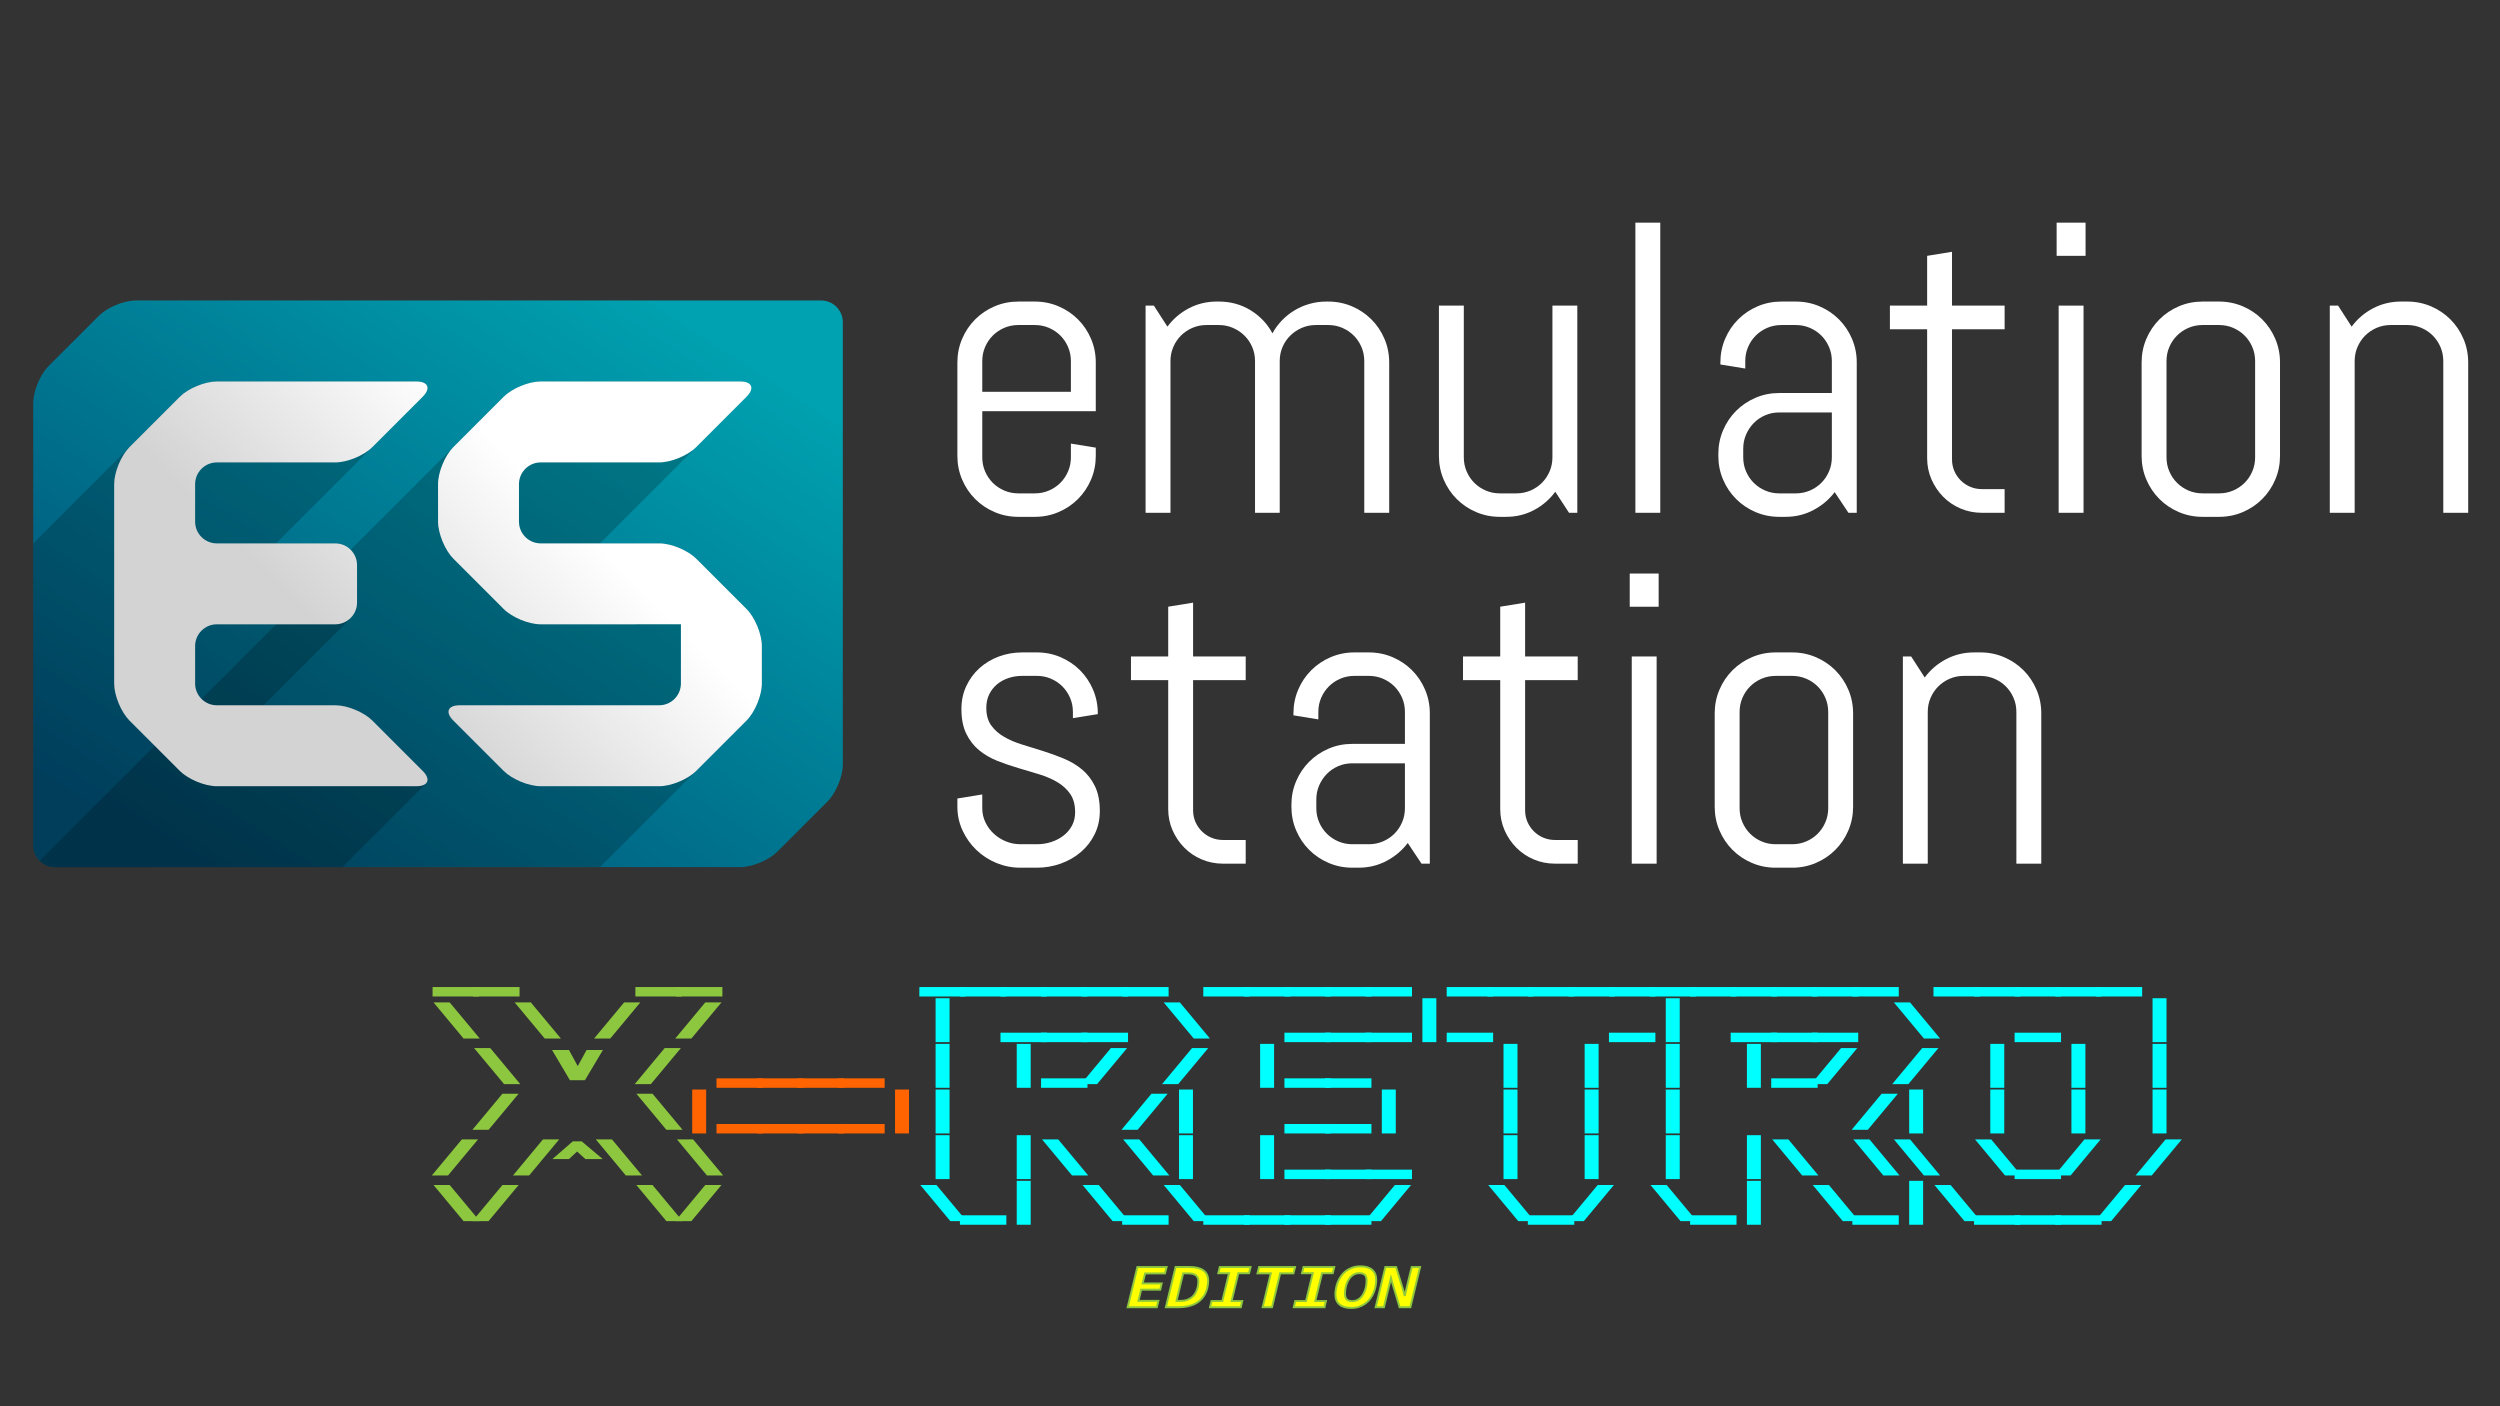 <?xml version="1.0" encoding="utf-8"?>
<!-- Generator: Adobe Illustrator 15.1.0, SVG Export Plug-In . SVG Version: 6.00 Build 0)  -->
<!DOCTYPE svg PUBLIC "-//W3C//DTD SVG 1.1//EN" "http://www.w3.org/Graphics/SVG/1.1/DTD/svg11.dtd">
<svg version="1.1" id="Layer_1" xmlns="http://www.w3.org/2000/svg" xmlns:xlink="http://www.w3.org/1999/xlink" x="0px" y="0px"
	 width="1280px" height="720px" viewBox="0 0 1280 720" enable-background="new 0 0 1280 720" xml:space="preserve">
<rect x="0" y="0" width="1280" height="720" fill="#333333" stroke="none"/>
<g id="Layer_2">
</g>
<g id="Ebene_1">
	<path fill="#C90012" d="M431.529,361.097L431.529,361.097L431.529,361.097z"/>
	<path fill="#C90012" d="M431.529,278.216L431.529,278.216L431.529,278.216z"/>
	<path fill="#C90012" d="M431.529,195.306L431.529,195.306L431.529,195.306z"/>
	<path fill="#C90012" d="M431.529,236.753L431.529,236.753L431.529,236.753z"/>
	<path fill="#C90012" d="M431.529,402.544L431.529,402.544L431.529,402.544z"/>
	<path fill="#C90012" d="M431.529,319.642L431.529,319.642L431.529,319.642z"/>
	<path fill="#C90012" d="M431.529,153.842L431.529,153.842L431.529,153.842z"/>
	
		<linearGradient id="SVGID_1_" gradientUnits="userSpaceOnUse" x1="118.315" y1="532.321" x2="323.803" y2="217.339" gradientTransform="matrix(1 0 0 1 0 -71)">
		<stop  offset="0" style="stop-color:#004E73"/>
		<stop  offset="1" style="stop-color:#00A1B0"/>
	</linearGradient>
	<path fill="url(#SVGID_1_)" d="M431.529,164.951c0-6.11-4.999-11.108-11.105-11.108H69.563c-6.112,0-14.644,3.534-18.963,7.855
		l-25.745,25.745C20.533,191.764,17,200.296,17,206.406v226.468c0,6.111,4.999,11.109,11.106,11.109h350.86
		c6.107,0,14.646-3.535,18.963-7.854l25.741-25.736c4.32-4.314,7.854-12.853,7.854-18.965L431.529,164.951z"/>
	<path opacity="0.2" enable-background="new    " d="M382.22,311.789l-25.729-25.729c-4.319-4.318-12.854-7.854-18.963-7.854H318.28
		c-6.112,0.001-11.11,0.001-11.11,0.001s3.532-3.534,7.854-7.855l67.194-67.193c4.32-4.321,2.854-7.855-3.253-7.855H276.832
		c-6.111,0-14.643,3.534-18.963,7.855L25.142,435.86c-1.825,1.819-3.517,3.514-4.871,4.864c2.012,2.013,4.786,3.261,7.836,3.261
		c0.005,0,0.01,0,0.016,0h99.953h167.988c6.111,0,11.122-0.015,11.133-0.023c0.015-0.016,3.559-3.562,7.88-7.88l67.144-67.132
		c4.32-4.316,7.854-12.854,7.854-18.964v-19.234C390.073,324.64,386.54,316.104,382.22,311.789z"/>
	
		<linearGradient id="SVGID_2_" gradientUnits="userSpaceOnUse" x1="144.813" y1="530.375" x2="399.802" y2="278.387" gradientTransform="matrix(1 0 0 1 0 -71)">
		<stop  offset="0.308" style="stop-color:#D3D3D3"/>
		<stop  offset="0.675" style="stop-color:#FFFFFF"/>
	</linearGradient>
	<path fill="url(#SVGID_2_)" d="M276.824,319.649c-6.108,0-14.643-3.536-18.96-7.857l-25.71-25.718
		c-4.321-4.321-7.857-12.855-7.865-18.966l-0.012-19.246c-0.008-6.11,3.525-14.643,7.846-18.964l25.741-25.737
		c4.321-4.321,12.852-7.855,18.963-7.855h102.14c6.107,0,7.573,3.534,3.253,7.855l-25.739,25.737
		c-4.32,4.321-12.854,7.855-18.965,7.855h-60.688c-6.112,0-11.11,4.998-11.11,11.108v19.246c0,6.11,4.998,11.108,11.106,11.106
		l60.702-0.007c6.105-0.002,14.644,3.533,18.963,7.853l25.729,25.729c4.32,4.313,7.854,12.851,7.854,18.963v19.235
		c0,6.107-3.532,14.646-7.854,18.963l-25.738,25.74c-4.321,4.314-12.854,7.854-18.966,7.854h-60.688
		c-6.112,0-14.643-3.536-18.963-7.854l-25.741-25.74c-4.32-4.316-2.858-7.854,3.253-7.854h102.14c6.112,0,11.11-4.997,11.11-11.106
		V330.75c0-6.112,0-11.11,0.003-11.11c0.004,0-4.994,0-11.103,0L276.824,319.649z"/>
	<g opacity="0.2">
		<path d="M17.008,289.877c0-6.109,0-11.238,0-11.393c0-0.155,3.532-3.818,7.854-8.138l67.185-67.186
			c4.321-4.321,12.855-7.855,18.963-7.855h102.15c6.108,0,7.574,3.534,3.253,7.855l-67.197,67.182
			c-4.32,4.321-7.853,7.855-7.853,7.855s4.998,0.002,11.11,0.006l19.228,0.007c6.108,0.004,10.75,4.993,10.318,11.086l-1.114,15.593
			c-0.433,6.092-1.707,11.997-2.833,13.122c-1.125,1.125-5.576,5.58-9.896,9.896l-25.201,25.2c-4.32,4.314-7.885,7.886-7.922,7.919
			c-0.034,0.032,4.933,0.062,11.041,0.062h17.979c6.108-0.004,14.784,3.379,19.281,7.521l26.836,24.692
			c4.497,4.139,8.181,7.623,8.058,7.75c-0.126,0.126-3.766,3.764-8.087,8.083l-34.827,34.852l-147.212,0.002
			c-6.107,0-11.105-4.998-11.105-11.11L17.008,289.877z"/>
	</g>
	
		<linearGradient id="SVGID_3_" gradientUnits="userSpaceOnUse" x1="71.269" y1="455.956" x2="326.258" y2="203.967" gradientTransform="matrix(1 0 0 1 0 -71)">
		<stop  offset="0.308" style="stop-color:#D3D3D3"/>
		<stop  offset="0.675" style="stop-color:#FFFFFF"/>
	</linearGradient>
	<path fill="url(#SVGID_3_)" d="M111.01,361.097c-6.107,0-11.104-4.997-11.104-11.106v-19.235c0-6.112,4.998-11.11,11.104-11.11
		h60.69c6.108,0,11.106-4.997,11.106-11.107V289.33c0-6.112-4.998-11.11-11.106-11.11h-60.69c-6.107,0-11.104-4.998-11.104-11.108
		v-19.246c0-6.11,4.998-11.108,11.104-11.108h60.69c6.108,0,14.643-3.534,18.964-7.854l25.749-25.741
		c4.321-4.319,2.855-7.853-3.253-7.853H111.01c-6.107,0-14.643,3.534-18.963,7.855L66.31,228.9
		c-4.32,4.321-7.857,12.854-7.857,18.964v102.125c0,6.109,3.537,14.646,7.857,18.964l25.737,25.74
		c4.321,4.314,12.855,7.854,18.963,7.854h102.143c6.112,0,7.574-3.536,3.253-7.854l-25.741-25.744
		c-4.32-4.321-12.854-7.857-18.964-7.857L111.01,361.097z"/>
	<g>
		<path fill="#FFFFFF" d="M558.605,245.562c-1.623,3.8-3.853,7.115-6.685,9.943c-2.832,2.836-6.146,5.06-9.947,6.682
			c-3.796,1.623-7.838,2.434-12.114,2.434h-8.496c-4.283,0-8.324-0.812-12.121-2.434c-3.8-1.623-7.115-3.846-9.942-6.682
			c-2.836-2.828-5.062-6.143-6.683-9.943c-1.626-3.796-2.437-7.838-2.437-12.121v-47.858c0-4.282,0.811-8.324,2.437-12.12
			c1.619-3.801,3.847-7.115,6.683-9.947c2.827-2.833,6.146-5.056,9.942-6.682c3.796-1.619,7.838-2.434,12.121-2.434h8.496
			c4.276,0,8.317,0.815,12.114,2.434c3.802,1.626,7.115,3.85,9.947,6.682s5.062,6.146,6.685,9.947
			c1.621,3.796,2.434,7.838,2.434,12.12v24.964h-58.114v23.618c0,2.556,0.481,4.956,1.45,7.202c0.965,2.243,2.277,4.195,3.936,5.852
			c1.66,1.657,3.608,2.97,5.854,3.938c2.243,0.964,4.643,1.447,7.199,1.447h8.495c2.554,0,4.951-0.482,7.197-1.447
			c2.243-0.968,4.195-2.281,5.854-3.938c1.657-1.657,2.971-3.609,3.938-5.852c0.964-2.246,1.451-4.646,1.451-7.202v-7.042
			l12.739,2.07v4.248C561.038,237.724,560.229,241.765,558.605,245.562z M548.299,184.855c0-2.553-0.486-4.952-1.451-7.199
			c-0.968-2.243-2.278-4.194-3.938-5.853c-1.656-1.658-3.608-2.97-5.854-3.938c-2.247-0.964-4.646-1.45-7.197-1.45h-8.496
			c-2.559,0-4.956,0.486-7.199,1.45c-2.246,0.969-4.194,2.281-5.854,3.938c-1.656,1.657-2.972,3.609-3.936,5.853
			c-0.969,2.247-1.451,4.646-1.451,7.199V200.6h45.375V184.855L548.299,184.855z"/>
		<path fill="#FFFFFF" d="M698.506,262.55v-77.695c0-2.553-0.48-4.952-1.45-7.199c-0.969-2.243-2.274-4.194-3.938-5.854
			c-1.652-1.657-3.608-2.97-5.854-3.938c-2.246-0.964-4.646-1.45-7.196-1.45h-6.317c-2.558,0-4.956,0.486-7.202,1.45
			c-2.243,0.969-4.21,2.281-5.901,3.938c-1.693,1.657-3.021,3.609-3.989,5.854c-0.968,2.247-1.445,4.646-1.445,7.199v77.695h-12.646
			v-77.695c0-2.553-0.479-4.952-1.447-7.199c-0.971-2.243-2.296-4.194-3.987-5.854c-1.688-1.657-3.658-2.97-5.905-3.938
			c-2.24-0.964-4.643-1.45-7.197-1.45h-6.317c-2.558,0-4.956,0.486-7.198,1.45c-2.247,0.969-4.195,2.281-5.854,3.938
			c-1.657,1.657-2.972,3.609-3.938,5.854c-0.968,2.247-1.45,4.646-1.45,7.199v77.695h-12.738V156.474h4.243l6.941,10.773
			c2.899-3.938,6.54-7.061,10.931-9.376c4.384-2.312,9.166-3.471,14.346-3.471h1.036c6.01,0,11.429,1.485,16.267,4.455
			c4.833,2.97,8.562,6.908,11.188,11.811c1.312-2.419,2.937-4.627,4.867-6.629c1.936-2.005,4.075-3.712,6.423-5.128
			c2.352-1.416,4.905-2.522,7.669-3.318c2.762-0.792,5.627-1.19,8.598-1.19h1.037c4.276,0,8.317,0.815,12.119,2.434
			c3.798,1.626,7.113,3.85,9.945,6.682c2.828,2.832,5.058,6.146,6.686,9.947c1.617,3.796,2.435,7.838,2.435,12.12v76.968h-12.747
			v-0.002H698.506z"/>
		<path fill="#FFFFFF" d="M803.343,262.55l-7.046-10.773c-2.9,3.938-6.525,7.061-10.878,9.376
			c-4.348,2.312-9.115,3.467-14.294,3.467h-3.211c-4.286,0-8.323-0.812-12.12-2.434c-3.801-1.623-7.114-3.846-9.946-6.682
			c-2.832-2.828-5.061-6.143-6.684-9.943c-1.622-3.796-2.434-7.838-2.434-12.121v-76.966h12.741v77.691
			c0,2.556,0.481,4.956,1.446,7.202c0.969,2.243,2.28,4.195,3.938,5.852c1.656,1.657,3.608,2.97,5.854,3.938
			c2.242,0.964,4.646,1.447,7.203,1.447h8.496c2.549,0,4.952-0.482,7.191-1.447c2.243-0.968,4.198-2.281,5.854-3.938
			c1.657-1.657,2.971-3.609,3.936-5.852c0.971-2.246,1.454-4.646,1.454-7.202v-77.691h12.736V262.55H803.343z"/>
		<path fill="#FFFFFF" d="M837.319,262.55V114h12.737v148.55H837.319z"/>
		<path fill="#FFFFFF" d="M946.404,262.55l-7.047-10.567c-2.899,3.8-6.524,6.854-10.883,9.17c-4.348,2.312-9.113,3.467-14.288,3.467
			h-3.217c-4.28,0-8.317-0.812-12.114-2.434c-3.807-1.623-7.118-3.846-9.946-6.682c-2.836-2.828-5.063-6.143-6.685-9.943
			c-1.627-3.796-2.436-7.838-2.436-12.121v-1.037c0-4.279,0.809-8.32,2.436-12.121c1.618-3.796,3.849-7.111,6.685-9.943
			c2.828-2.832,6.144-5.06,9.946-6.682c3.797-1.623,7.834-2.434,12.114-2.434h26.938v-16.368c0-2.553-0.481-4.952-1.45-7.199
			c-0.969-2.243-2.276-4.194-3.938-5.852c-1.65-1.657-3.606-2.97-5.853-3.938c-2.246-0.964-4.646-1.45-7.198-1.45h-7.459
			c-2.558,0-4.956,0.486-7.197,1.45c-2.246,0.969-4.193,2.281-5.854,3.938c-1.652,1.657-2.97,3.609-3.937,5.852
			c-0.969,2.247-1.448,4.646-1.448,7.199v3.835l-12.74-2.075v-1.033c0-4.282,0.812-8.324,2.436-12.12
			c1.622-3.801,3.853-7.115,6.685-9.947c2.828-2.833,6.146-5.056,9.94-6.682c3.798-1.619,7.841-2.434,12.12-2.434h7.459
			c4.278,0,8.319,0.815,12.117,2.434c3.8,1.626,7.113,3.85,9.949,6.682c2.828,2.832,5.057,6.146,6.68,9.947
			c1.622,3.796,2.436,7.838,2.436,12.12v76.968H946.404L946.404,262.55z M937.907,211.167H910.97c-2.558,0-4.956,0.486-7.198,1.451
			c-2.244,0.968-4.192,2.296-5.853,3.988c-1.661,1.695-2.971,3.663-3.938,5.905c-0.971,2.247-1.45,4.646-1.45,7.203v4.451
			c0,2.556,0.479,4.956,1.45,7.202c0.969,2.243,2.274,4.195,3.938,5.852c1.656,1.657,3.604,2.97,5.853,3.938
			c2.242,0.964,4.645,1.447,7.198,1.447h8.496c2.553,0,4.952-0.482,7.198-1.447c2.242-0.968,4.198-2.281,5.853-3.938
			c1.661-1.657,2.973-3.609,3.938-5.852c0.969-2.246,1.45-4.646,1.45-7.202L937.907,211.167L937.907,211.167z"/>
		<path fill="#FFFFFF" d="M1014.771,262.55c-3.864,0-7.511-0.724-10.933-2.174c-3.418-1.451-6.389-3.456-8.909-6.009
			c-2.52-2.557-4.521-5.526-6.009-8.91c-1.483-3.383-2.225-7.007-2.225-10.876V168.59h-19.063v-12.116h19.063v-25.485l12.737-2.07
			v27.555h26.938v12.116h-26.938v66.611c0,2.143,0.398,4.129,1.194,5.955c0.788,1.833,1.879,3.437,3.261,4.818
			c1.385,1.381,3.004,2.472,4.868,3.264c1.866,0.792,3.864,1.189,6.009,1.189h11.604v12.121L1014.771,262.55L1014.771,262.55z"/>
		<path fill="#FFFFFF" d="M1052.996,130.989V114h14.812v16.989H1052.996z M1054.033,262.55V156.474h12.74V262.55H1054.033z"/>
		<path fill="#FFFFFF" d="M1164.93,245.562c-1.623,3.8-3.852,7.115-6.679,9.943c-2.837,2.836-6.149,5.06-9.95,6.682
			c-3.797,1.623-7.838,2.434-12.114,2.434h-8.496c-4.282,0-8.319-0.812-12.116-2.434c-3.805-1.623-7.119-3.846-9.946-6.682
			c-2.837-2.828-5.062-6.143-6.683-9.943c-1.627-3.796-2.438-7.838-2.438-12.121v-47.858c0-4.282,0.811-8.324,2.438-12.12
			c1.619-3.801,3.846-7.115,6.683-9.947c2.827-2.833,6.146-5.056,9.946-6.682c3.797-1.619,7.834-2.434,12.116-2.434h8.496
			c4.276,0,8.317,0.815,12.114,2.434c3.803,1.626,7.114,3.85,9.95,6.682c2.827,2.832,5.056,6.146,6.679,9.947
			c1.622,3.796,2.437,7.838,2.437,12.12v47.858C1167.363,237.724,1166.552,241.765,1164.93,245.562z M1154.622,184.855
			c0-2.553-0.481-4.952-1.449-7.199c-0.97-2.243-2.276-4.194-3.938-5.853c-1.653-1.657-3.608-2.97-5.854-3.938
			c-2.246-0.964-4.646-1.45-7.199-1.45h-8.494c-2.559,0-4.955,0.486-7.197,1.45c-2.247,0.969-4.194,2.281-5.854,3.938
			c-1.661,1.657-2.971,3.609-3.938,5.853c-0.972,2.247-1.45,4.646-1.45,7.199v49.309c0,2.556,0.479,4.956,1.45,7.202
			c0.968,2.243,2.274,4.195,3.938,5.852c1.656,1.657,3.604,2.97,5.854,3.938c2.242,0.964,4.643,1.447,7.197,1.447h8.494
			c2.556,0,4.953-0.482,7.199-1.447c2.243-0.968,4.197-2.281,5.854-3.938c1.661-1.657,2.97-3.609,3.938-5.852
			c0.968-2.246,1.449-4.646,1.449-7.202V184.855z"/>
		<path fill="#FFFFFF" d="M1250.964,262.55v-77.695c0-2.553-0.485-4.952-1.451-7.199c-0.969-2.243-2.28-4.194-3.935-5.854
			c-1.661-1.657-3.612-2.97-5.855-3.938c-2.242-0.964-4.646-1.45-7.197-1.45h-8.49c-2.56,0-4.96,0.486-7.203,1.45
			c-2.241,0.969-4.193,2.281-5.854,3.938c-1.65,1.657-2.97,3.609-3.935,5.854c-0.969,2.247-1.45,4.646-1.45,7.199v77.695h-12.74
			V156.474h4.248l6.938,10.773c2.898-3.938,6.541-7.061,10.931-9.376c4.382-2.312,9.166-3.471,14.351-3.471h3.211
			c4.281,0,8.317,0.815,12.12,2.434c3.797,1.626,7.108,3.85,9.94,6.682s5.062,6.146,6.685,9.947
			c1.623,3.796,2.436,7.838,2.436,12.12v76.968L1250.964,262.55L1250.964,262.55z"/>
		<path fill="#FFFFFF" d="M563.109,415.258c0,4.278-0.865,8.198-2.588,11.757c-1.729,3.562-4.075,6.613-7.047,9.17
			c-2.971,2.561-6.404,4.539-10.308,5.955s-7.995,2.12-12.276,2.12h-8.49c-4.283,0-8.377-0.812-12.277-2.434
			c-3.903-1.623-7.32-3.843-10.257-6.686c-2.938-2.821-5.28-6.14-7.042-9.94c-1.76-3.797-2.643-7.838-2.643-12.116v-4.248
			l12.739-2.074v7.042c0,2.56,0.531,4.961,1.604,7.202c1.068,2.243,2.503,4.194,4.301,5.854c1.795,1.651,3.866,2.971,6.217,3.936
			c2.346,0.965,4.799,1.447,7.354,1.447h8.489c2.56,0,5.008-0.376,7.355-1.135c2.347-0.768,4.438-1.854,6.27-3.271
			c1.829-1.416,3.28-3.123,4.354-5.129c1.066-1.997,1.604-4.277,1.604-6.835c0-3.797-0.824-6.903-2.485-9.323
			c-1.657-2.419-3.853-4.438-6.575-6.062c-2.729-1.623-5.836-2.964-9.322-4.034c-3.49-1.071-7.062-2.146-10.725-3.215
			c-3.663-1.071-7.236-2.296-10.727-3.674c-3.483-1.39-6.594-3.2-9.32-5.442c-2.729-2.242-4.918-5.06-6.575-8.442
			c-1.661-3.384-2.487-7.593-2.487-12.638c0-4.278,0.826-8.196,2.487-11.757c1.657-3.562,3.897-6.613,6.729-9.17
			c2.832-2.559,6.127-4.539,9.896-5.955c3.763-1.416,7.785-2.128,12.065-2.128h7.459c4.282,0,8.323,0.817,12.12,2.435
			c3.796,1.631,7.115,3.854,9.947,6.684c2.827,2.834,5.056,6.146,6.683,9.951c1.618,3.797,2.436,7.838,2.436,12.115v0.413
			l-12.744,2.074v-3.215c0-2.55-0.48-4.953-1.45-7.195c-0.97-2.241-2.275-4.192-3.935-5.854c-1.657-1.652-3.608-2.973-5.854-3.938
			c-2.243-0.964-4.644-1.453-7.198-1.453h-7.459c-2.554,0-4.956,0.385-7.197,1.143c-2.243,0.767-4.195,1.854-5.854,3.262
			c-1.657,1.424-2.971,3.13-3.938,5.128c-0.971,2.006-1.451,4.287-1.451,6.844c0,3.658,0.831,6.646,2.488,8.955
			c1.655,2.319,3.85,4.271,6.578,5.855c2.726,1.592,5.833,2.916,9.321,3.983c3.486,1.072,7.042,2.176,10.67,3.314
			c3.625,1.141,7.183,2.436,10.67,3.889c3.486,1.446,6.597,3.314,9.323,5.588c2.729,2.28,4.922,5.129,6.579,8.554
			C562.282,405.989,563.109,410.214,563.109,415.258z"/>
		<path fill="#FFFFFF" d="M626.196,442.194c-3.865,0-7.509-0.729-10.929-2.177c-3.421-1.453-6.392-3.461-8.907-6.01
			c-2.521-2.557-4.522-5.522-6.011-8.908c-1.482-3.385-2.229-7.013-2.229-10.877v-65.996h-19.061v-12.115h19.061v-25.479
			l12.74-2.072v27.556H637.8v12.117h-26.937v66.611c0,2.146,0.396,4.126,1.191,5.955c0.792,1.829,1.879,3.438,3.264,4.813
			c1.381,1.386,3.004,2.473,4.865,3.27c1.868,0.788,3.869,1.188,6.01,1.188h11.604v12.123L626.196,442.194L626.196,442.194z"/>
		<path fill="#FFFFFF" d="M727.821,442.194l-7.042-10.57c-2.899,3.804-6.527,6.856-10.876,9.169
			c-4.354,2.312-9.116,3.468-14.3,3.468h-3.207c-4.285,0-8.327-0.812-12.123-2.434c-3.804-1.623-7.114-3.844-9.943-6.687
			c-2.836-2.821-5.062-6.139-6.682-9.939c-1.627-3.796-2.438-7.839-2.438-12.116v-1.041c0-4.277,0.811-8.32,2.438-12.116
			c1.615-3.797,3.846-7.107,6.682-9.939c2.829-2.832,6.144-5.062,9.943-6.686c3.796-1.622,7.838-2.435,12.123-2.435h26.933v-16.372
			c0-2.549-0.485-4.953-1.449-7.195c-0.97-2.24-2.28-4.191-3.936-5.854c-1.661-1.653-3.612-2.973-5.854-3.938
			c-2.242-0.964-4.646-1.452-7.199-1.452h-7.459c-2.557,0-4.953,0.488-7.199,1.452c-2.243,0.966-4.194,2.281-5.854,3.938
			c-1.657,1.66-2.971,3.611-3.936,5.854c-0.97,2.242-1.45,4.646-1.45,7.195v3.834l-12.744-2.074v-1.032
			c0-4.276,0.813-8.317,2.436-12.114c1.623-3.808,3.852-7.117,6.685-9.95c2.832-2.832,6.146-5.054,9.946-6.685
			c3.796-1.613,7.838-2.436,12.117-2.436h7.459c4.283,0,8.32,0.818,12.121,2.436c3.797,1.631,7.109,3.853,9.941,6.685
			c2.832,2.833,5.061,6.146,6.684,9.95c1.623,3.797,2.437,7.838,2.437,12.114v76.974L727.821,442.194L727.821,442.194z
			 M719.328,390.81h-26.932c-2.562,0-4.963,0.482-7.202,1.447c-2.247,0.976-4.193,2.296-5.854,3.988
			c-1.657,1.699-2.971,3.666-3.936,5.908c-0.971,2.239-1.45,4.646-1.45,7.202v4.444c0,2.561,0.479,4.96,1.45,7.202
			c0.965,2.243,2.274,4.194,3.936,5.855c1.661,1.649,3.607,2.97,5.854,3.935c2.239,0.965,4.643,1.447,7.202,1.447h8.489
			c2.556,0,4.957-0.482,7.199-1.447c2.241-0.965,4.193-2.28,5.854-3.935c1.65-1.661,2.966-3.612,3.936-5.855
			c0.964-2.242,1.449-4.646,1.449-7.202L719.328,390.81L719.328,390.81z"/>
		<path fill="#FFFFFF" d="M796.193,442.194c-3.869,0-7.516-0.729-10.93-2.177c-3.421-1.453-6.392-3.461-8.906-6.01
			c-2.526-2.557-4.523-5.522-6.012-8.908c-1.482-3.385-2.229-7.013-2.229-10.877v-65.996h-19.061v-12.115h19.061v-25.479
			l12.741-2.072v27.556h26.932v12.117h-26.93v66.611c0,2.146,0.395,4.126,1.188,5.955c0.796,1.829,1.883,3.438,3.268,4.813
			c1.382,1.386,3.005,2.473,4.865,3.27c1.864,0.788,3.869,1.188,6.012,1.188h11.6v12.123L796.193,442.194L796.193,442.194z"/>
		<path fill="#FFFFFF" d="M834.419,310.632v-16.987h14.813v16.987H834.419z M835.455,442.194V336.113h12.74v106.081H835.455
			L835.455,442.194z"/>
		<path fill="#FFFFFF" d="M946.352,425.201c-1.623,3.805-3.851,7.118-6.683,9.939c-2.832,2.843-6.146,5.062-9.942,6.687
			c-3.802,1.622-7.839,2.434-12.119,2.434h-8.492c-4.286,0-8.327-0.812-12.124-2.434c-3.796-1.623-7.109-3.844-9.941-6.687
			c-2.832-2.821-5.061-6.139-6.684-9.939c-1.623-3.796-2.438-7.839-2.438-12.116v-47.861c0-4.276,0.813-8.317,2.438-12.114
			c1.623-3.808,3.852-7.117,6.684-9.95c2.831-2.832,6.146-5.054,9.941-6.685c3.797-1.613,7.838-2.436,12.124-2.436h8.492
			c4.28,0,8.317,0.818,12.119,2.436c3.799,1.631,7.11,3.853,9.942,6.685c2.831,2.833,5.06,6.146,6.683,9.95
			c1.622,3.797,2.436,7.838,2.436,12.114v47.861C948.783,417.363,947.974,421.405,946.352,425.201z M936.044,364.496
			c0-2.549-0.485-4.953-1.45-7.195c-0.968-2.24-2.281-4.191-3.936-5.854c-1.661-1.653-3.611-2.973-5.854-3.938
			c-2.241-0.964-4.646-1.452-7.196-1.452h-8.492c-2.56,0-4.96,0.488-7.202,1.452c-2.242,0.966-4.193,2.281-5.854,3.938
			c-1.65,1.66-2.97,3.611-3.936,5.854c-0.968,2.242-1.449,4.646-1.449,7.195v49.31c0,2.56,0.481,4.959,1.449,7.201
			c0.966,2.243,2.281,4.194,3.936,5.855c1.661,1.649,3.612,2.97,5.854,3.935c2.242,0.966,4.646,1.447,7.202,1.447h8.492
			c2.554,0,4.955-0.481,7.196-1.447c2.243-0.965,4.193-2.28,5.854-3.935c1.65-1.661,2.968-3.612,3.936-5.855
			c0.965-2.242,1.45-4.646,1.45-7.201V364.496z"/>
		<path fill="#FFFFFF" d="M1032.385,442.194v-77.698c0-2.549-0.479-4.953-1.449-7.195c-0.97-2.24-2.275-4.191-3.938-5.854
			c-1.652-1.653-3.608-2.973-5.854-3.938c-2.245-0.964-4.646-1.452-7.197-1.452h-8.496c-2.56,0-4.956,0.488-7.198,1.452
			c-2.246,0.966-4.192,2.281-5.853,3.938c-1.661,1.66-2.972,3.611-3.938,5.854c-0.97,2.242-1.451,4.646-1.451,7.195v77.698h-12.737
			V336.113h4.241l6.942,10.773c2.9-3.938,6.545-7.062,10.931-9.375c4.389-2.312,9.17-3.477,14.347-3.477h3.215
			c4.278,0,8.318,0.816,12.117,2.436c3.8,1.629,7.112,3.853,9.948,6.684c2.827,2.834,5.058,6.146,6.681,9.951
			c1.622,3.795,2.435,7.838,2.435,12.113v76.976H1032.385L1032.385,442.194z"/>
	</g>
</g>
<g id="Layer_3">
</g>
<g>
	<path fill="#8DC63F" stroke="#8DC63F" stroke-width="3" d="M222.975,508.7v-1.836h20.77v1.836H222.975z"/>
	<path fill="#8DC63F" stroke="#8DC63F" stroke-width="3" d="M243.745,508.7v-1.836h20.77v1.836H243.745z"/>
	<path fill="#8DC63F" stroke="#8DC63F" stroke-width="3" d="M326.822,508.7v-1.836h20.77v1.836H326.822z"/>
	<path fill="#8DC63F" stroke="#8DC63F" stroke-width="3" d="M347.591,508.7v-1.836h20.77v1.836H347.591z"/>
	<path fill="#00FFFF" stroke="#00FFFF" stroke-width="3" d="M472.208,508.7v-1.836h20.77v1.836H472.208z"/>
	<path fill="#00FFFF" stroke="#00FFFF" stroke-width="3" d="M492.978,508.7v-1.836h20.77v1.836H492.978z"/>
	<path fill="#00FFFF" stroke="#00FFFF" stroke-width="3" d="M513.747,508.7v-1.836h20.77v1.836H513.747z"/>
	<path fill="#00FFFF" stroke="#00FFFF" stroke-width="3" d="M534.516,508.7v-1.836h20.769v1.836H534.516z"/>
	<path fill="#00FFFF" stroke="#00FFFF" stroke-width="3" d="M555.286,508.7v-1.836h20.77v1.836H555.286z"/>
	<path fill="#00FFFF" stroke="#00FFFF" stroke-width="3" d="M576.055,508.7v-1.836h20.77v1.836H576.055z"/>
	<path fill="#00FFFF" stroke="#00FFFF" stroke-width="3" d="M617.594,508.7v-1.836h20.77v1.836H617.594z"/>
	<path fill="#00FFFF" stroke="#00FFFF" stroke-width="3" d="M638.363,508.7v-1.836h20.77v1.836H638.363z"/>
	<path fill="#00FFFF" stroke="#00FFFF" stroke-width="3" d="M659.133,508.7v-1.836h20.77v1.836H659.133z"/>
	<path fill="#00FFFF" stroke="#00FFFF" stroke-width="3" d="M679.902,508.7v-1.836h20.77v1.836H679.902z"/>
	<path fill="#00FFFF" stroke="#00FFFF" stroke-width="3" d="M700.672,508.7v-1.836h20.77v1.836H700.672z"/>
	<path fill="#00FFFF" stroke="#00FFFF" stroke-width="3" d="M742.21,508.7v-1.836h20.77v1.836H742.21z"/>
	<path fill="#00FFFF" stroke="#00FFFF" stroke-width="3" d="M762.979,508.7v-1.836h20.77v1.836H762.979z"/>
	<path fill="#00FFFF" stroke="#00FFFF" stroke-width="3" d="M783.749,508.7v-1.836h20.77v1.836H783.749z"/>
	<path fill="#00FFFF" stroke="#00FFFF" stroke-width="3" d="M804.519,508.7v-1.836h20.77v1.836H804.519z"/>
	<path fill="#00FFFF" stroke="#00FFFF" stroke-width="3" d="M825.288,508.7v-1.836h20.77v1.836H825.288z"/>
	<path fill="#00FFFF" stroke="#00FFFF" stroke-width="3" d="M846.058,508.7v-1.836h20.77v1.836H846.058z"/>
	<path fill="#00FFFF" stroke="#00FFFF" stroke-width="3" d="M866.827,508.7v-1.836h20.77v1.836H866.827z"/>
	<path fill="#00FFFF" stroke="#00FFFF" stroke-width="3" d="M887.597,508.7v-1.836h20.77v1.836H887.597z"/>
	<path fill="#00FFFF" stroke="#00FFFF" stroke-width="3" d="M908.365,508.7v-1.836h20.77v1.836H908.365z"/>
	<path fill="#00FFFF" stroke="#00FFFF" stroke-width="3" d="M929.135,508.7v-1.836h20.77v1.836H929.135z"/>
	<path fill="#00FFFF" stroke="#00FFFF" stroke-width="3" d="M949.904,508.7v-1.836h20.77v1.836H949.904z"/>
	<path fill="#00FFFF" stroke="#00FFFF" stroke-width="3" d="M991.443,508.7v-1.836h20.77v1.836H991.443z"/>
	<path fill="#00FFFF" stroke="#00FFFF" stroke-width="3" d="M1012.213,508.7v-1.836h20.77v1.836H1012.213z"/>
	<path fill="#00FFFF" stroke="#00FFFF" stroke-width="3" d="M1032.982,508.7v-1.836h20.77v1.836H1032.982z"/>
	<path fill="#00FFFF" stroke="#00FFFF" stroke-width="3" d="M1053.752,508.7v-1.836h20.77v1.836H1053.752z"/>
	<path fill="#00FFFF" stroke="#00FFFF" stroke-width="3" d="M1074.521,508.7v-1.836h20.77v1.836H1074.521z"/>
	<path fill="#8DC63F" stroke="#8DC63F" stroke-width="3" d="M229.542,514.735l12.894,15.483h-4.39l-12.875-15.483H229.542z"/>
	<path fill="#8DC63F" stroke="#8DC63F" stroke-width="3" d="M271.08,514.735l12.894,15.483h-4.39l-12.875-15.483H271.08z"/>
	<path fill="#8DC63F" stroke="#8DC63F" stroke-width="3" d="M311.752,530.219h-4.372l12.875-15.483h4.39L311.752,530.219z"/>
	<path fill="#8DC63F" stroke="#8DC63F" stroke-width="3" d="M353.291,530.219h-4.372l12.875-15.483h4.39L353.291,530.219z"/>
	<path fill="#00FFFF" stroke="#00FFFF" stroke-width="3" d="M480.527,532.073v-19.478h4.15v19.478H480.527z"/>
	<path fill="#00FFFF" stroke="#00FFFF" stroke-width="3" d="M513.747,532.073v-1.836h20.77v1.836H513.747z"/>
	<path fill="#00FFFF" stroke="#00FFFF" stroke-width="3" d="M534.516,532.073v-1.836h20.769v1.836H534.516z"/>
	<path fill="#00FFFF" stroke="#00FFFF" stroke-width="3" d="M555.286,532.073v-1.836h20.77v1.836H555.286z"/>
	<path fill="#00FFFF" stroke="#00FFFF" stroke-width="3" d="M603.391,514.735l12.894,15.483h-4.39l-12.875-15.483H603.391z"/>
	<path fill="#00FFFF" stroke="#00FFFF" stroke-width="3" d="M659.133,532.073v-1.836h20.77v1.836H659.133z"/>
	<path fill="#00FFFF" stroke="#00FFFF" stroke-width="3" d="M679.902,532.073v-1.836h20.77v1.836H679.902z"/>
	<path fill="#00FFFF" stroke="#00FFFF" stroke-width="3" d="M700.672,532.073v-1.836h20.77v1.836H700.672z"/>
	<path fill="#00FFFF" stroke="#00FFFF" stroke-width="3" d="M729.76,532.073v-19.478h4.15v19.478H729.76z"/>
	<path fill="#00FFFF" stroke="#00FFFF" stroke-width="3" d="M742.21,532.073v-1.836h20.77v1.836H742.21z"/>
	<path fill="#00FFFF" stroke="#00FFFF" stroke-width="3" d="M825.288,532.073v-1.836h20.77v1.836H825.288z"/>
	<path fill="#00FFFF" stroke="#00FFFF" stroke-width="3" d="M854.376,532.073v-19.478h4.15v19.478H854.376z"/>
	<path fill="#00FFFF" stroke="#00FFFF" stroke-width="3" d="M887.597,532.073v-1.836h20.77v1.836H887.597z"/>
	<path fill="#00FFFF" stroke="#00FFFF" stroke-width="3" d="M908.365,532.073v-1.836h20.77v1.836H908.365z"/>
	<path fill="#00FFFF" stroke="#00FFFF" stroke-width="3" d="M929.135,532.073v-1.836h20.77v1.836H929.135z"/>
	<path fill="#00FFFF" stroke="#00FFFF" stroke-width="3" d="M977.24,514.735l12.894,15.483h-4.39l-12.875-15.483H977.24z"/>
	<path fill="#00FFFF" stroke="#00FFFF" stroke-width="3" d="M1032.982,532.073v-1.836h20.77v1.836H1032.982z"/>
	<path fill="#00FFFF" stroke="#00FFFF" stroke-width="3" d="M1103.608,532.073v-19.478h4.15v19.478H1103.608z"/>
	<path fill="#8DC63F" stroke="#8DC63F" stroke-width="3" d="M250.311,538.109l12.894,15.483h-4.39l-12.875-15.483H250.311z"/>
	<path fill="#8DC63F" stroke="#8DC63F" stroke-width="3" d="M298.656,551.548h-6.013l-7.36-12.431h5.146l4.076,7.485l1.31,2.453
		l1.365-2.596l4.039-7.343h4.833L298.656,551.548z"/>
	<path fill="#8DC63F" stroke="#8DC63F" stroke-width="3" d="M332.522,553.593h-4.372l12.875-15.483h4.39L332.522,553.593z"/>
	<path fill="#FF6400" stroke="#FF6400" stroke-width="3" d="M368.361,555.447v-1.836h20.77v1.836H368.361z"/>
	<path fill="#FF6400" stroke="#FF6400" stroke-width="3" d="M389.13,555.447v-1.836h20.77v1.836H389.13z"/>
	<path fill="#FF6400" stroke="#FF6400" stroke-width="3" d="M409.9,555.447v-1.836h20.77v1.836H409.9z"/>
	<path fill="#FF6400" stroke="#FF6400" stroke-width="3" d="M430.669,555.447v-1.836h20.77v1.836H430.669z"/>
	<path fill="#00FFFF" stroke="#00FFFF" stroke-width="3" d="M480.527,555.447V535.97h4.15v19.478H480.527z"/>
	<path fill="#00FFFF" stroke="#00FFFF" stroke-width="3" d="M522.066,555.447V535.97h4.15v19.478H522.066z"/>
	<path fill="#00FFFF" stroke="#00FFFF" stroke-width="3" d="M534.516,555.447v-1.836h20.769v1.836H534.516z"/>
	<path fill="#00FFFF" stroke="#00FFFF" stroke-width="3" d="M560.985,553.593h-4.371l12.875-15.483h4.39L560.985,553.593z"/>
	<path fill="#00FFFF" stroke="#00FFFF" stroke-width="3" d="M602.523,553.593h-4.371l12.875-15.483h4.39L602.523,553.593z"/>
	<path fill="#00FFFF" stroke="#00FFFF" stroke-width="3" d="M646.682,555.447V535.97h4.15v19.478H646.682z"/>
	<path fill="#00FFFF" stroke="#00FFFF" stroke-width="3" d="M659.133,555.447v-1.836h20.77v1.836H659.133z"/>
	<path fill="#00FFFF" stroke="#00FFFF" stroke-width="3" d="M679.902,555.447v-1.836h20.77v1.836H679.902z"/>
	<path fill="#00FFFF" stroke="#00FFFF" stroke-width="3" d="M771.298,555.447V535.97h4.15v19.478H771.298z"/>
	<path fill="#00FFFF" stroke="#00FFFF" stroke-width="3" d="M812.837,555.447V535.97h4.15v19.478H812.837z"/>
	<path fill="#00FFFF" stroke="#00FFFF" stroke-width="3" d="M854.376,555.447V535.97h4.15v19.478H854.376z"/>
	<path fill="#00FFFF" stroke="#00FFFF" stroke-width="3" d="M895.915,555.447V535.97h4.15v19.478H895.915z"/>
	<path fill="#00FFFF" stroke="#00FFFF" stroke-width="3" d="M908.365,555.447v-1.836h20.77v1.836H908.365z"/>
	<path fill="#00FFFF" stroke="#00FFFF" stroke-width="3" d="M934.834,553.593h-4.371l12.875-15.483h4.39L934.834,553.593z"/>
	<path fill="#00FFFF" stroke="#00FFFF" stroke-width="3" d="M976.373,553.593h-4.371l12.875-15.483h4.39L976.373,553.593z"/>
	<path fill="#00FFFF" stroke="#00FFFF" stroke-width="3" d="M1020.531,555.447V535.97h4.15v19.478H1020.531z"/>
	<path fill="#00FFFF" stroke="#00FFFF" stroke-width="3" d="M1062.07,555.447V535.97h4.15v19.478H1062.07z"/>
	<path fill="#00FFFF" stroke="#00FFFF" stroke-width="3" d="M1103.608,555.447V535.97h4.15v19.478H1103.608z"/>
	<path fill="#8DC63F" stroke="#8DC63F" stroke-width="3" d="M249.444,576.966h-4.372l12.875-15.483h4.39L249.444,576.966z"/>
	<path fill="#8DC63F" stroke="#8DC63F" stroke-width="3" d="M333.389,561.482l12.894,15.483h-4.39l-12.875-15.483H333.389z"/>
	<path fill="#FF6400" stroke="#FF6400" stroke-width="3" d="M355.91,578.82v-19.478h4.15v19.478H355.91z"/>
	<path fill="#FF6400" stroke="#FF6400" stroke-width="3" d="M368.361,578.82v-1.836h20.77v1.836H368.361z"/>
	<path fill="#FF6400" stroke="#FF6400" stroke-width="3" d="M389.13,578.82v-1.836h20.77v1.836H389.13z"/>
	<path fill="#FF6400" stroke="#FF6400" stroke-width="3" d="M409.9,578.82v-1.836h20.77v1.836H409.9z"/>
	<path fill="#FF6400" stroke="#FF6400" stroke-width="3" d="M430.669,578.82v-1.836h20.77v1.836H430.669z"/>
	<path fill="#FF6400" stroke="#FF6400" stroke-width="3" d="M459.757,578.82v-19.478h4.15v19.478H459.757z"/>
	<path fill="#00FFFF" stroke="#00FFFF" stroke-width="3" d="M480.527,578.82v-19.478h4.15v19.478H480.527z"/>
	<path fill="#00FFFF" stroke="#00FFFF" stroke-width="3" d="M581.754,576.966h-4.371l12.875-15.483h4.39L581.754,576.966z"/>
	<path fill="#00FFFF" stroke="#00FFFF" stroke-width="3" d="M605.143,578.82v-19.478h4.15v19.478H605.143z"/>
	<path fill="#00FFFF" stroke="#00FFFF" stroke-width="3" d="M659.133,578.82v-1.836h20.77v1.836H659.133z"/>
	<path fill="#00FFFF" stroke="#00FFFF" stroke-width="3" d="M679.902,578.82v-1.836h20.77v1.836H679.902z"/>
	<path fill="#00FFFF" stroke="#00FFFF" stroke-width="3" d="M708.99,578.82v-19.478h4.15v19.478H708.99z"/>
	<path fill="#00FFFF" stroke="#00FFFF" stroke-width="3" d="M771.298,578.82v-19.478h4.15v19.478H771.298z"/>
	<path fill="#00FFFF" stroke="#00FFFF" stroke-width="3" d="M812.837,578.82v-19.478h4.15v19.478H812.837z"/>
	<path fill="#00FFFF" stroke="#00FFFF" stroke-width="3" d="M854.376,578.82v-19.478h4.15v19.478H854.376z"/>
	<path fill="#00FFFF" stroke="#00FFFF" stroke-width="3" d="M955.604,576.966h-4.371l12.875-15.483h4.39L955.604,576.966z"/>
	<path fill="#00FFFF" stroke="#00FFFF" stroke-width="3" d="M978.992,578.82v-19.478h4.15v19.478H978.992z"/>
	<path fill="#00FFFF" stroke="#00FFFF" stroke-width="3" d="M1020.531,578.82v-19.478h4.15v19.478H1020.531z"/>
	<path fill="#00FFFF" stroke="#00FFFF" stroke-width="3" d="M1062.07,578.82v-19.478h4.15v19.478H1062.07z"/>
	<path fill="#00FFFF" stroke="#00FFFF" stroke-width="3" d="M1103.608,578.82v-19.478h4.15v19.478H1103.608z"/>
	<path fill="#8DC63F" stroke="#8DC63F" stroke-width="3" d="M228.675,600.34h-4.372l12.875-15.483h4.39L228.675,600.34z"/>
	<path fill="#8DC63F" stroke="#8DC63F" stroke-width="3" d="M270.213,600.34h-4.372l12.875-15.483h4.39L270.213,600.34z"/>
	<path fill="#8DC63F" stroke="#8DC63F" stroke-width="3" d="M300.298,591.941l-4.833-4.394l-4.759,4.394h-3.855l6.991-6.077h3.431
		l7.212,6.077H300.298z"/>
	<path fill="#8DC63F" stroke="#8DC63F" stroke-width="3" d="M312.619,584.856l12.894,15.483h-4.39l-12.875-15.483H312.619z"/>
	<path fill="#8DC63F" stroke="#8DC63F" stroke-width="3" d="M354.158,584.856l12.894,15.483h-4.39l-12.875-15.483H354.158z"/>
	<path fill="#00FFFF" stroke="#00FFFF" stroke-width="3" d="M480.527,602.194v-19.478h4.15v19.478H480.527z"/>
	<path fill="#00FFFF" stroke="#00FFFF" stroke-width="3" d="M522.066,602.194v-19.478h4.15v19.478H522.066z"/>
	<path fill="#00FFFF" stroke="#00FFFF" stroke-width="3" d="M541.083,584.856l12.894,15.483h-4.391l-12.875-15.483H541.083z"/>
	<path fill="#00FFFF" stroke="#00FFFF" stroke-width="3" d="M582.621,584.856l12.894,15.483h-4.39l-12.875-15.483H582.621z"/>
	<path fill="#00FFFF" stroke="#00FFFF" stroke-width="3" d="M605.143,602.194v-19.478h4.15v19.478H605.143z"/>
	<path fill="#00FFFF" stroke="#00FFFF" stroke-width="3" d="M646.682,602.194v-19.478h4.15v19.478H646.682z"/>
	<path fill="#00FFFF" stroke="#00FFFF" stroke-width="3" d="M659.133,602.194v-1.836h20.77v1.836H659.133z"/>
	<path fill="#00FFFF" stroke="#00FFFF" stroke-width="3" d="M679.902,602.194v-1.836h20.77v1.836H679.902z"/>
	<path fill="#00FFFF" stroke="#00FFFF" stroke-width="3" d="M700.672,602.194v-1.836h20.77v1.836H700.672z"/>
	<path fill="#00FFFF" stroke="#00FFFF" stroke-width="3" d="M771.298,602.194v-19.478h4.15v19.478H771.298z"/>
	<path fill="#00FFFF" stroke="#00FFFF" stroke-width="3" d="M812.837,602.194v-19.478h4.15v19.478H812.837z"/>
	<path fill="#00FFFF" stroke="#00FFFF" stroke-width="3" d="M854.376,602.194v-19.478h4.15v19.478H854.376z"/>
	<path fill="#00FFFF" stroke="#00FFFF" stroke-width="3" d="M895.915,602.194v-19.478h4.15v19.478H895.915z"/>
	<path fill="#00FFFF" stroke="#00FFFF" stroke-width="3" d="M914.932,584.856l12.894,15.483h-4.39l-12.875-15.483H914.932z"/>
	<path fill="#00FFFF" stroke="#00FFFF" stroke-width="3" d="M956.471,584.856l12.894,15.483h-4.39L952.1,584.856H956.471z"/>
	<path fill="#00FFFF" stroke="#00FFFF" stroke-width="3" d="M977.24,584.856l12.894,15.483h-4.39l-12.875-15.483H977.24z"/>
	<path fill="#00FFFF" stroke="#00FFFF" stroke-width="3" d="M1018.779,584.856l12.894,15.483h-4.39l-12.875-15.483H1018.779z"/>
	<path fill="#00FFFF" stroke="#00FFFF" stroke-width="3" d="M1032.982,602.194v-1.836h20.77v1.836H1032.982z"/>
	<path fill="#00FFFF" stroke="#00FFFF" stroke-width="3" d="M1059.451,600.34h-4.371l12.875-15.483h4.39L1059.451,600.34z"/>
	<path fill="#00FFFF" stroke="#00FFFF" stroke-width="3" d="M1100.989,600.34h-4.371l12.875-15.483h4.39L1100.989,600.34z"/>
	<path fill="#8DC63F" stroke="#8DC63F" stroke-width="3" d="M229.542,608.229l12.894,15.483h-4.39l-12.875-15.483H229.542z"/>
	<path fill="#8DC63F" stroke="#8DC63F" stroke-width="3" d="M249.444,623.713h-4.372l12.875-15.483h4.39L249.444,623.713z"/>
	<path fill="#8DC63F" stroke="#8DC63F" stroke-width="3" d="M333.389,608.229l12.894,15.483h-4.39l-12.875-15.483H333.389z"/>
	<path fill="#8DC63F" stroke="#8DC63F" stroke-width="3" d="M353.291,623.713h-4.372l12.875-15.483h4.39L353.291,623.713z"/>
	<path fill="#00FFFF" stroke="#00FFFF" stroke-width="3" d="M478.774,608.229l12.894,15.483h-4.39l-12.875-15.483H478.774z"/>
	<path fill="#00FFFF" stroke="#00FFFF" stroke-width="3" d="M492.978,625.567v-1.836h20.77v1.836H492.978z"/>
	<path fill="#00FFFF" stroke="#00FFFF" stroke-width="3" d="M522.066,625.567V606.09h4.15v19.478H522.066z"/>
	<path fill="#00FFFF" stroke="#00FFFF" stroke-width="3" d="M561.853,608.229l12.894,15.483h-4.39l-12.875-15.483H561.853z"/>
	<path fill="#00FFFF" stroke="#00FFFF" stroke-width="3" d="M576.055,625.567v-1.836h20.77v1.836H576.055z"/>
	<path fill="#00FFFF" stroke="#00FFFF" stroke-width="3" d="M603.391,608.229l12.894,15.483h-4.39l-12.875-15.483H603.391z"/>
	<path fill="#00FFFF" stroke="#00FFFF" stroke-width="3" d="M617.594,625.567v-1.836h20.77v1.836H617.594z"/>
	<path fill="#00FFFF" stroke="#00FFFF" stroke-width="3" d="M638.363,625.567v-1.836h20.77v1.836H638.363z"/>
	<path fill="#00FFFF" stroke="#00FFFF" stroke-width="3" d="M659.133,625.567v-1.836h20.77v1.836H659.133z"/>
	<path fill="#00FFFF" stroke="#00FFFF" stroke-width="3" d="M679.902,625.567v-1.836h20.77v1.836H679.902z"/>
	<path fill="#00FFFF" stroke="#00FFFF" stroke-width="3" d="M706.371,623.713H702l12.875-15.483h4.39L706.371,623.713z"/>
	<path fill="#00FFFF" stroke="#00FFFF" stroke-width="3" d="M769.546,608.229l12.894,15.483h-4.39l-12.875-15.483H769.546z"/>
	<path fill="#00FFFF" stroke="#00FFFF" stroke-width="3" d="M783.749,625.567v-1.836h20.77v1.836H783.749z"/>
	<path fill="#00FFFF" stroke="#00FFFF" stroke-width="3" d="M810.218,623.713h-4.371l12.875-15.483h4.39L810.218,623.713z"/>
	<path fill="#00FFFF" stroke="#00FFFF" stroke-width="3" d="M852.624,608.229l12.894,15.483h-4.39l-12.875-15.483H852.624z"/>
	<path fill="#00FFFF" stroke="#00FFFF" stroke-width="3" d="M866.827,625.567v-1.836h20.77v1.836H866.827z"/>
	<path fill="#00FFFF" stroke="#00FFFF" stroke-width="3" d="M895.915,625.567V606.09h4.15v19.478H895.915z"/>
	<path fill="#00FFFF" stroke="#00FFFF" stroke-width="3" d="M935.701,608.229l12.894,15.483h-4.39l-12.875-15.483H935.701z"/>
	<path fill="#00FFFF" stroke="#00FFFF" stroke-width="3" d="M949.904,625.567v-1.836h20.77v1.836H949.904z"/>
	<path fill="#00FFFF" stroke="#00FFFF" stroke-width="3" d="M978.992,625.567V606.09h4.15v19.478H978.992z"/>
	<path fill="#00FFFF" stroke="#00FFFF" stroke-width="3" d="M998.01,608.229l12.894,15.483h-4.39l-12.875-15.483H998.01z"/>
	<path fill="#00FFFF" stroke="#00FFFF" stroke-width="3" d="M1012.213,625.567v-1.836h20.77v1.836H1012.213z"/>
	<path fill="#00FFFF" stroke="#00FFFF" stroke-width="3" d="M1032.982,625.567v-1.836h20.77v1.836H1032.982z"/>
	<path fill="#00FFFF" stroke="#00FFFF" stroke-width="3" d="M1053.752,625.567v-1.836h20.77v1.836H1053.752z"/>
	<path fill="#00FFFF" stroke="#00FFFF" stroke-width="3" d="M1080.22,623.713h-4.371l12.875-15.483h4.39L1080.22,623.713z"/>
</g>
<g>
</g>
<g>
</g>
<g>
	<path fill="#FFFF00" stroke="#8DC63F" d="M577.36,669.309l4.986-20.596h14.958l-0.818,3.277h-10.2l-1.257,5.121h9.744l-0.742,3.199
		h-9.744l-1.389,5.721h10.2l-0.78,3.277H577.36z"/>
	<path fill="#FFFF00" stroke="#8DC63F" d="M618.581,655.757c0,0.431-0.028,0.956-0.086,1.575c-0.057,0.62-0.171,1.29-0.343,2.01
		c-0.171,0.72-0.412,1.465-0.723,2.237c-0.312,0.772-0.727,1.526-1.246,2.262c-0.521,0.735-1.151,1.434-1.894,2.096
		c-0.743,0.662-1.631,1.242-2.665,1.741s-2.227,0.896-3.577,1.189c-1.352,0.294-2.89,0.441-4.615,0.441h-6.509l4.986-20.596h7.137
		c3.146,0,5.521,0.585,7.127,1.757C617.778,651.641,618.581,653.403,618.581,655.757z M613.557,656.087
		c0-0.661-0.095-1.25-0.285-1.765s-0.495-0.945-0.913-1.292c-0.419-0.347-0.965-0.612-1.637-0.796
		c-0.673-0.184-1.491-0.275-2.455-0.275h-2.493l-3.406,14.104h1.96c1.332,0,2.486-0.176,3.464-0.528
		c0.977-0.352,1.805-0.812,2.483-1.379s1.233-1.213,1.665-1.938c0.431-0.726,0.764-1.455,0.999-2.19
		c0.234-0.735,0.396-1.45,0.485-2.144S613.557,656.592,613.557,656.087z"/>
	<path fill="#FFFF00" stroke="#8DC63F" d="M623.758,651.896l0.78-3.183h15.757l-0.78,3.183h-5.5l-3.444,14.229h5.462l-0.742,3.184
		h-15.738l0.742-3.184h5.519l3.464-14.229H623.758z"/>
	<path fill="#FFFF00" stroke="#8DC63F" d="M655.443,651.942l-4.167,17.366h-4.796l4.168-17.366h-6.813l0.818-3.229h18.422
		l-0.818,3.229H655.443z"/>
	<path fill="#FFFF00" stroke="#8DC63F" d="M666.615,651.896l0.78-3.183h15.757l-0.78,3.183h-5.5l-3.444,14.229h5.462l-0.742,3.184
		h-15.738l0.742-3.184h5.519l3.464-14.229H666.615z"/>
	<path fill="#FFFF00" stroke="#8DC63F" d="M691.792,669.671c-2.602,0-4.597-0.594-5.985-1.78c-1.39-1.188-2.084-2.91-2.084-5.169
		c0-1.051,0.107-2.133,0.323-3.246s0.546-2.204,0.99-3.271c0.443-1.065,1.008-2.074,1.693-3.025c0.686-0.95,1.504-1.78,2.455-2.489
		c0.951-0.71,2.039-1.274,3.264-1.694s2.591-0.631,4.102-0.631c2.601,0,4.596,0.592,5.984,1.773c1.39,1.182,2.084,2.902,2.084,5.161
		c0,1.05-0.107,2.135-0.323,3.254c-0.216,1.118-0.546,2.211-0.989,3.277c-0.444,1.066-1.009,2.072-1.694,3.018
		c-0.685,0.946-1.503,1.775-2.455,2.49c-0.951,0.715-2.039,1.282-3.264,1.702S693.302,669.671,691.792,669.671z M692.458,666.188
		c0.799,0,1.531-0.147,2.198-0.441c0.666-0.294,1.268-0.693,1.808-1.197c0.539-0.505,1.012-1.096,1.418-1.773
		c0.405-0.677,0.745-1.407,1.018-2.19c0.272-0.782,0.476-1.597,0.609-2.442c0.133-0.846,0.199-1.684,0.199-2.514
		c0-1.302-0.301-2.258-0.903-2.867s-1.577-0.914-2.922-0.914c-0.799,0-1.531,0.145-2.197,0.433c-0.666,0.289-1.27,0.686-1.809,1.19
		c-0.539,0.504-1.012,1.098-1.417,1.78c-0.406,0.684-0.746,1.413-1.019,2.19c-0.273,0.777-0.476,1.592-0.609,2.442
		c-0.133,0.852-0.199,1.691-0.199,2.521c0,1.303,0.298,2.259,0.895,2.868C690.123,665.884,691.1,666.188,692.458,666.188z"/>
	<path fill="#FFFF00" stroke="#8DC63F" d="M716.607,669.309l-3.691-12.292l-0.742-2.646l-2.074,8.541l-1.522,6.397h-4.244
		l4.986-20.596h5.5l3.787,12.37l0.608,2.411l2.188-9.093l1.408-5.688h4.282l-4.986,20.596H716.607z"/>
</g>
<g>
</g>
<g>
</g>
</svg>
